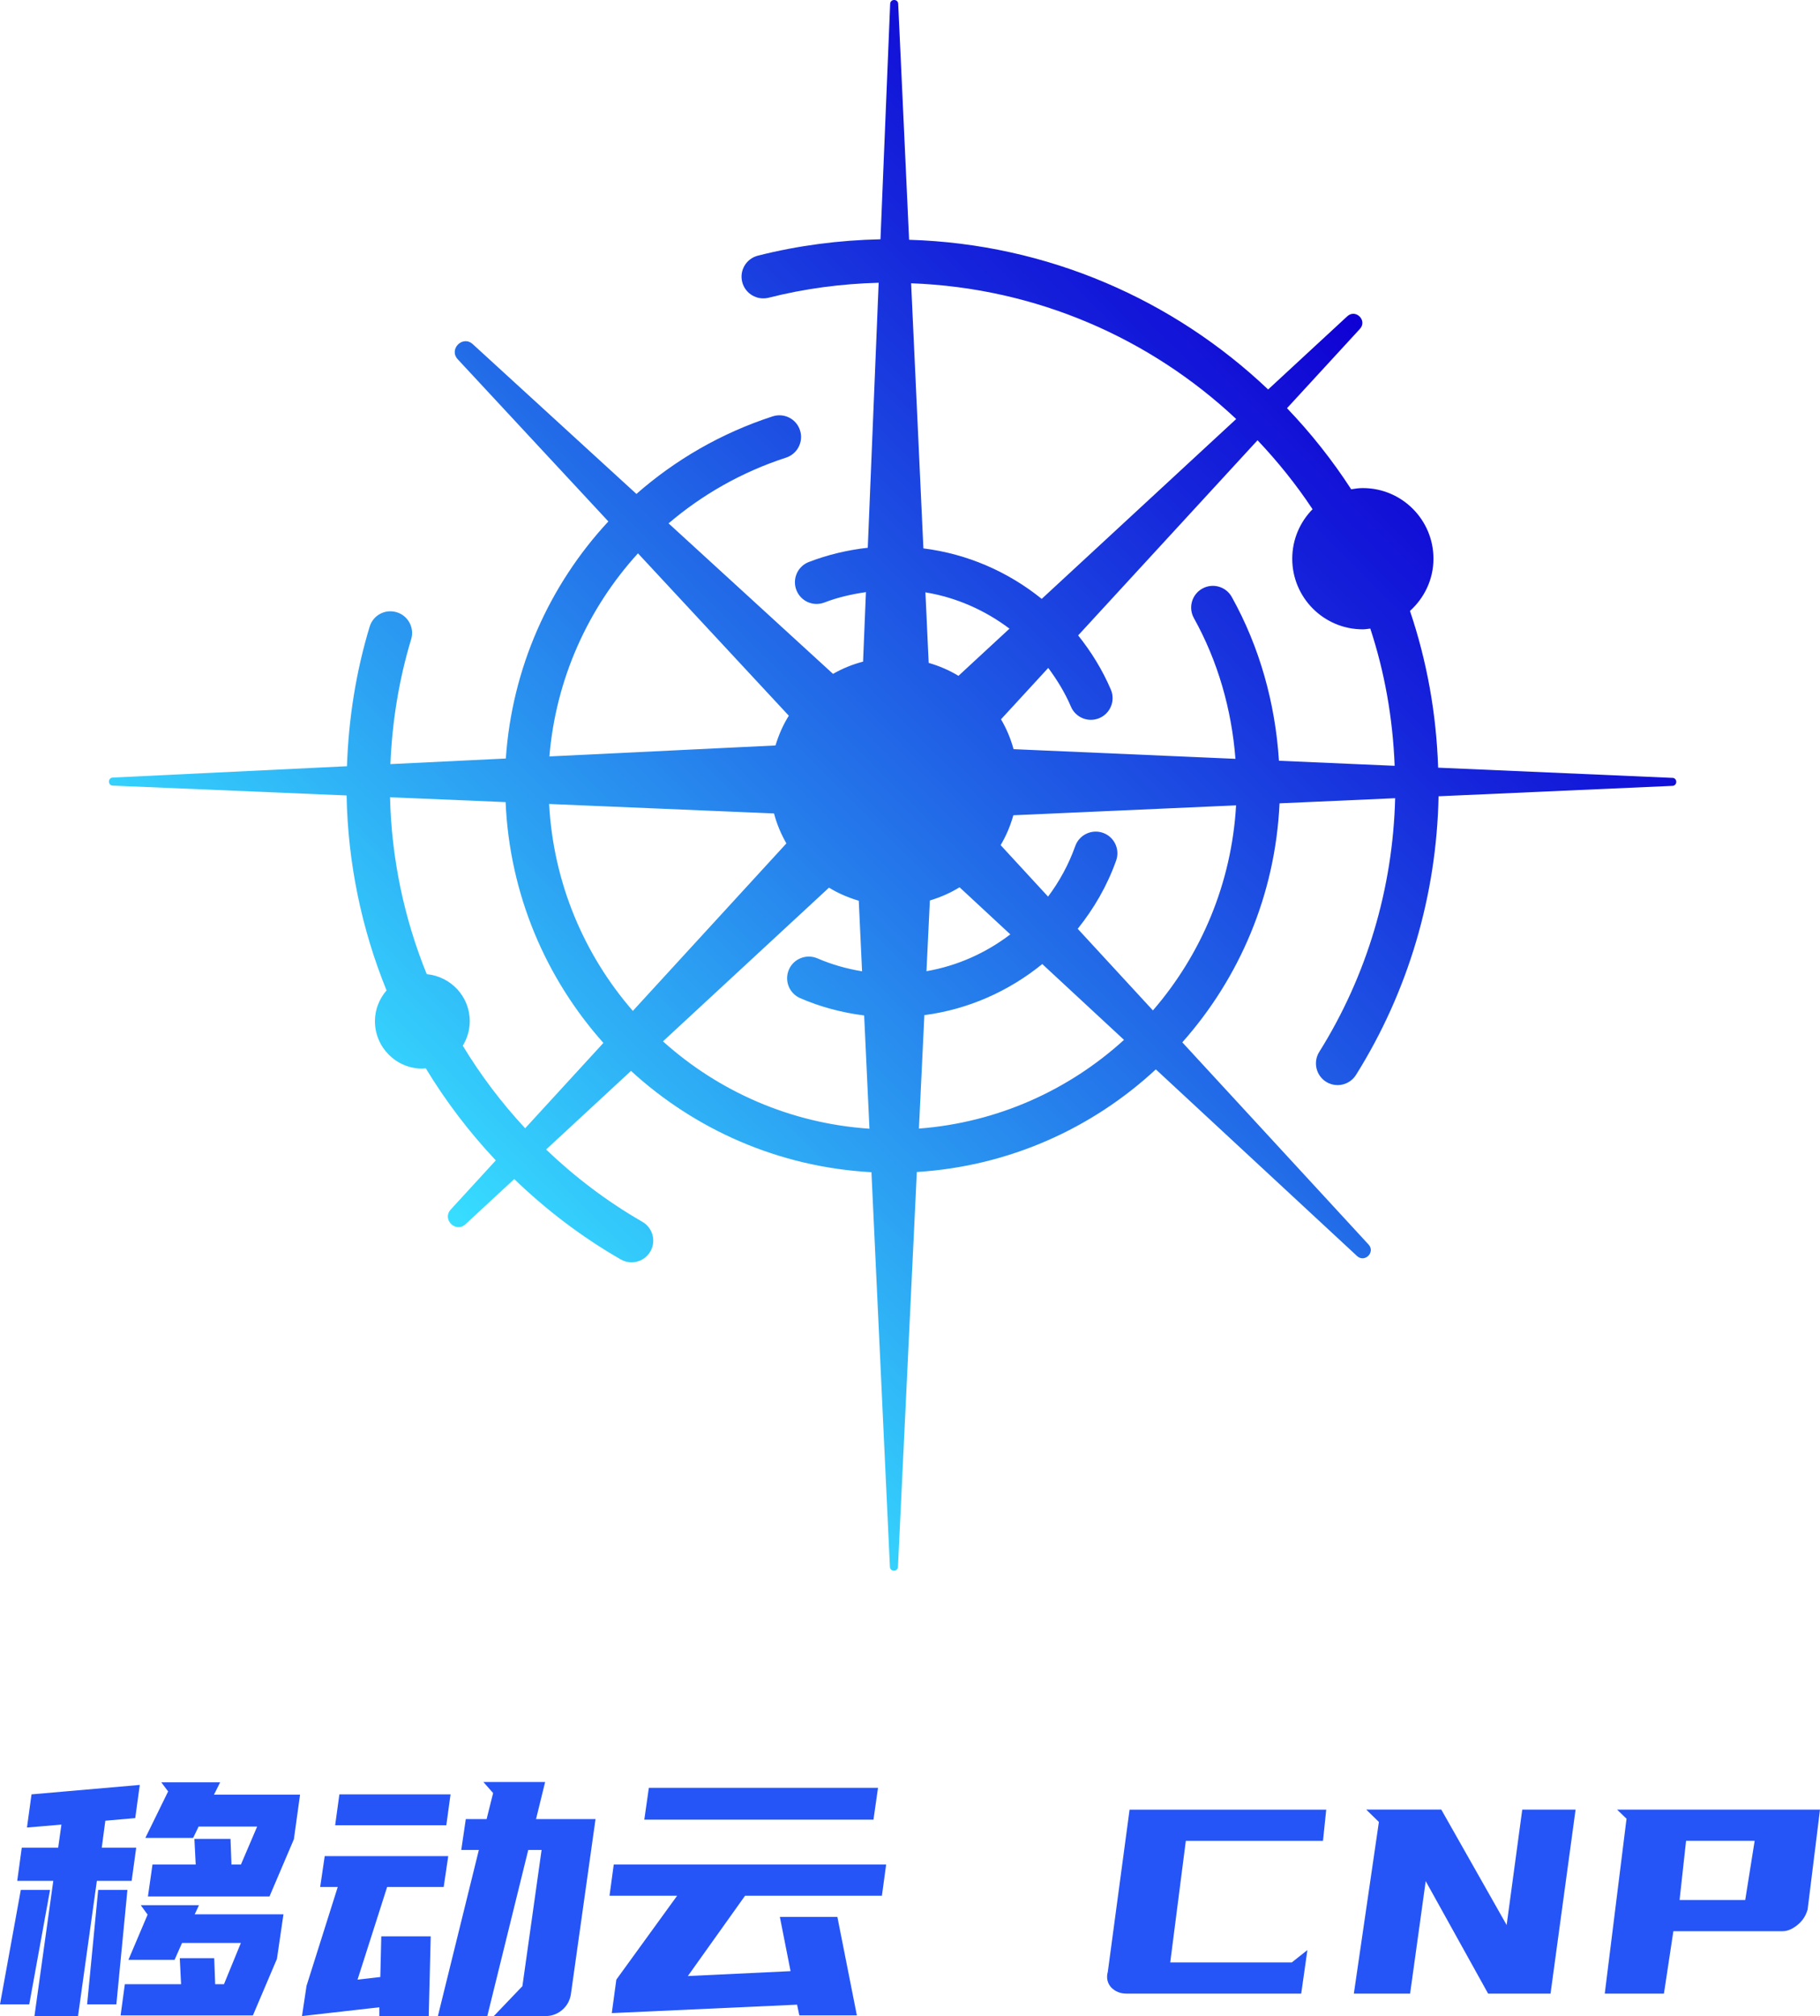 <?xml version="1.0" encoding="UTF-8"?><svg id="_图层_2" xmlns="http://www.w3.org/2000/svg" xmlns:xlink="http://www.w3.org/1999/xlink" viewBox="0 0 584.36 647.26"><defs><style>.cls-1{fill:#2555f7;}.cls-2{fill:url(#_未命名的渐变_245);}</style><linearGradient id="_未命名的渐变_245" x1="151" y1="399.11" x2="442.52" y2="107.59" gradientUnits="userSpaceOnUse"><stop offset="0" stop-color="#37deff"/><stop offset=".42" stop-color="#257beb"/><stop offset=".82" stop-color="#1522da"/><stop offset="1" stop-color="#0f00d4"/></linearGradient></defs><g id="_图层_1-2"><path class="cls-2" d="m537,249.74c-25.08-1.09-50.16-2.18-75.25-3.28-.57-17.54-3.67-34.43-9.04-50.32,4.59-4.15,7.54-10.09,7.54-16.77,0-12.52-10.15-22.67-22.67-22.67-1.28,0-2.52.17-3.75.38-6.04-9.33-12.94-18.03-20.6-26.03,7.8-8.48,15.6-16.97,23.4-25.45,2.49-2.71-1.36-6.55-4.06-4.05-8.47,7.83-16.93,15.66-25.4,23.49-30.27-28.72-70.68-46.72-115.28-48.06-1.17-25.25-2.34-50.5-3.5-75.75-.08-1.65-2.51-1.64-2.58,0-1.04,25.2-2.07,50.39-3.11,75.59-13.33.29-26.55,2.01-39.36,5.26-3.73.95-5.99,4.74-5.03,8.47.94,3.73,4.77,5.97,8.46,5.04,11.5-2.92,23.38-4.49,35.35-4.81-1.17,28.36-2.33,56.72-3.5,85.08-6.49.72-12.83,2.22-18.95,4.58-3.58,1.39-5.36,5.42-3.97,9.01,1.39,3.59,5.39,5.37,9.01,3.98,4.3-1.67,8.78-2.66,13.32-3.33-.31,7.44-.61,14.88-.92,22.32-3.43.88-6.64,2.22-9.65,3.93l-52.8-48.32c10.82-9.24,23.55-16.5,37.73-21.11,3.66-1.19,5.66-5.12,4.47-8.78-1.18-3.65-5.07-5.65-8.77-4.47-16.53,5.37-31.29,13.97-43.75,24.91l-52.55-48.09c-3.23-2.96-7.8,1.64-4.82,4.86,16.12,17.35,32.24,34.71,48.36,52.06-19,20.47-30.94,47.11-32.92,76.11l-37.06,1.8c.57-13.64,2.73-27.1,6.66-40.08,1.12-3.68-.96-7.57-4.64-8.68-3.75-1.12-7.58.97-8.69,4.65-4.39,14.5-6.76,29.55-7.28,44.79l-75.19,3.64c-1.64.08-1.64,2.51,0,2.58,25.02,1.05,50.04,2.11,75.07,3.16.41,21.76,4.84,42.93,12.83,62.59-2.29,2.67-3.73,6.09-3.73,9.88,0,8.41,6.82,15.23,15.23,15.23.37,0,.72-.08,1.09-.11,6.42,10.6,13.95,20.5,22.49,29.57-4.82,5.26-9.64,10.52-14.47,15.78-2.89,3.15,1.6,7.62,4.74,4.71,5.22-4.83,10.43-9.66,15.65-14.49,10.21,9.85,21.63,18.58,34.2,25.8,1.1.63,2.29.93,3.46.93,2.41,0,4.76-1.25,6.05-3.5,1.91-3.33.76-7.59-2.57-9.51-11.34-6.52-21.65-14.37-30.91-23.21,9.09-8.41,18.17-16.82,27.26-25.24,20.6,18.89,47.51,30.9,77.2,32.52,1.98,42.24,3.96,84.48,5.93,126.71.08,1.64,2.5,1.64,2.58,0,2.02-42.26,4.04-84.51,6.06-126.77,29.56-1.84,56.3-13.99,76.74-32.95,21.53,19.97,43.06,39.94,64.6,59.92,2.46,2.28,5.97-1.22,3.7-3.69-19.93-21.64-39.87-43.27-59.8-64.91,18.33-20.64,29.86-47.35,31.22-76.73,12.37-.55,24.74-1.1,37.12-1.65-.74,28.92-9.07,57-24.37,81.45-2.04,3.26-1.05,7.56,2.2,9.6,1.15.72,2.43,1.06,3.69,1.06,2.32,0,4.59-1.16,5.91-3.27,16.8-26.84,25.88-57.7,26.51-89.46,25.03-1.11,50.06-2.22,75.08-3.34,1.65-.07,1.65-2.51,0-2.58Zm-115.56-86.26c-4.03,4.09-6.53,9.7-6.53,15.9,0,12.52,10.15,22.67,22.67,22.67.82,0,1.59-.16,2.39-.24,4.59,13.95,7.23,28.73,7.82,44.05-12.38-.54-24.77-1.08-37.15-1.62-1.18-18.43-6.18-36.47-15.14-52.57-1.86-3.36-6.1-4.58-9.47-2.7-3.36,1.87-4.57,6.11-2.7,9.47,7.71,13.85,12.12,29.34,13.34,45.18-23.75-1.03-47.49-2.07-71.24-3.1-.93-3.4-2.28-6.61-4.03-9.59,5.06-5.5,10.12-11,15.17-16.5,2.82,3.83,5.36,7.92,7.28,12.43,1.13,2.65,3.71,4.24,6.41,4.24.92,0,1.84-.18,2.73-.56,3.54-1.51,5.19-5.6,3.68-9.14-2.72-6.38-6.32-12.16-10.5-17.41,19.2-20.88,38.4-41.77,57.6-62.65,6.49,6.86,12.43,14.23,17.66,22.14Zm-113.7,53.5c-2.95-1.8-6.16-3.17-9.56-4.16-.35-7.55-.7-15.1-1.05-22.65,9.93,1.64,19.12,5.73,26.99,11.66-5.46,5.05-10.92,10.1-16.38,15.15Zm.35,67.88c5.43,5.04,10.87,10.08,16.3,15.12-7.83,5.97-17.01,10.11-26.92,11.82.36-7.57.72-15.13,1.09-22.7,3.38-1.03,6.59-2.41,9.53-4.24Zm88.83-150.34c-20.82,19.25-41.63,38.5-62.45,57.75-10.8-8.72-23.86-14.44-37.99-16.21-1.31-28.37-2.62-56.74-3.94-85.11,40.31,1.48,76.83,17.73,104.38,43.58Zm-192.08,43.13c16.14,17.38,32.29,34.76,48.43,52.13-1.85,2.94-3.24,6.16-4.28,9.55l-72.59,3.52c2.06-24.77,12.33-47.51,28.44-65.2Zm-1.65,146.9c-15.65-18.01-25.52-41.08-26.88-66.43,24.07,1.01,48.14,2.03,72.21,3.04.9,3.42,2.25,6.63,3.97,9.62-16.43,17.92-32.86,35.84-49.29,53.76Zm-54.61,11.18c1.4-2.3,2.25-4.98,2.25-7.88,0-7.92-6.08-14.36-13.81-15.09-7.25-17.84-11.32-37.06-11.79-56.8,12.37.52,24.74,1.04,37.11,1.56,1.28,29.63,12.9,56.55,31.4,77.31-8.37,9.13-16.75,18.27-25.12,27.4-7.59-8.16-14.3-17.04-20.04-26.52Zm64.27-1.39c17.77-16.45,35.55-32.91,53.32-49.36,2.95,1.82,6.16,3.19,9.56,4.2.35,7.55.71,15.11,1.06,22.66-4.92-.82-9.72-2.16-14.33-4.16-3.51-1.51-7.64.08-9.16,3.61-1.53,3.53.08,7.63,3.61,9.16,6.58,2.86,13.47,4.67,20.55,5.56.57,12.12,1.14,24.24,1.7,36.36-25.41-1.7-48.45-12-66.3-28.04Zm82.2,27.98c.58-12.14,1.16-24.28,1.74-36.41,14.1-1.85,27.1-7.66,37.86-16.4,8.75,8.11,17.49,16.23,26.24,24.34-17.7,16.11-40.57,26.55-65.84,28.48Zm75.11-37.94c-8.04-8.73-16.09-17.46-24.13-26.19,5.2-6.48,9.46-13.8,12.34-21.92,1.29-3.63-.62-7.61-4.24-8.89-3.58-1.27-7.6.62-8.89,4.24-2.1,5.93-5.09,11.36-8.73,16.24-5.08-5.51-10.15-11.02-15.23-16.53,1.77-2.97,3.13-6.18,4.08-9.59,23.84-1.06,47.68-2.12,71.52-3.18-1.45,25.1-11.23,47.95-26.71,65.84Z"/><path class="cls-1" d="m0,643.5l6.68-36.74h9.39l-6.68,36.74H0Zm43.42-59.8l-9.6.84-1.15,8.66h11.06l-1.46,10.65h-11.17l-6.05,43.42h-13.99l6.05-43.42H5.53l1.46-10.65h11.69l1.04-7.41-11.06.94,1.46-10.65,34.76-3.03-1.46,10.65Zm-15.45,59.8l3.55-36.74h9.39l-3.55,36.74h-9.39Zm40.81-14.82l.31,8.35h2.82l5.43-13.25h-18.89l-2.4,5.43h-14.82l6.16-14.51-2.19-3.03h18.68l-1.36,2.92h28.49l-2.09,14.3-7.72,18.16h-42.48l1.36-10.02h18.06l-.42-8.35h11.06Zm-.1-52.5h27.66l-1.98,14.3-7.83,18.37h-39.03l1.46-10.23h13.88l-.42-8.24h11.59l.31,8.24h3.03l5.22-12.21h-18.79l-1.77,3.65h-15.34l7.31-14.92-2.19-2.92h18.89l-1.98,3.97Z"/><path class="cls-1" d="m138.29,621.69l-.63,25.57h-15.86v-2.82l-24.84,2.82,1.46-9.71,10.02-31.73h-5.64l1.46-9.92h39.66l-1.46,9.92h-18.16l-9.5,29.74,7.31-.84.31-13.05h15.86Zm6.37-45.61l-1.36,9.91h-35.69l1.36-9.91h35.69Zm9.08,17.85h-5.64l1.46-9.92h6.68l2.09-8.35-3.13-3.55h19.83l-2.92,11.9h19.1l-7.93,56.36c-.35,2.02-1.29,3.67-2.82,4.96-1.53,1.29-3.31,1.93-5.32,1.93h-16.59l9.18-9.6,6.16-43.73h-4.28l-13.15,53.33h-15.86l13.15-53.33Z"/><path class="cls-1" d="m268.86,615.42l6.26,31.62h-18.47l-.73-3.44-59.49,2.71,1.46-10.75,19.52-26.93h-21.71l1.36-10.02h87.46l-1.36,10.02h-43.94l-18.37,25.78,32.98-1.57-3.44-17.43h18.47Zm13.05-41.44l-1.46,10.23h-73.58l1.46-10.23h73.58Z"/><path class="cls-1" d="m358.93,639.53c-.84-.35-1.55-.84-2.14-1.46-.59-.63-.99-1.37-1.2-2.24-.21-.87-.17-1.79.1-2.76l6.99-52.08h63.14l-1.04,10.02h-44.04l-5.01,39.03h39.03l5.01-3.97-1.98,13.98h-56.15c-.97,0-1.88-.17-2.71-.52Z"/><path class="cls-1" d="m462.77,580.98l20.98,37.05,5.01-37.05h17.12l-8.04,59.07h-20.04l-20.04-36.11-5.01,36.11h-18.06l8.04-55.11-4.07-3.97h24.11Z"/><path class="cls-1" d="m584.36,580.98l-3.97,32.04c-.56,2.02-1.65,3.69-3.29,5.01-1.64,1.32-3.22,1.98-4.75,1.98h-35.07l-3.03,20.04h-19l6.99-56.15-3.03-2.92h65.13Zm-43,10.02l-2.09,19h21.08l3.03-19h-22.02Z"/></g></svg>